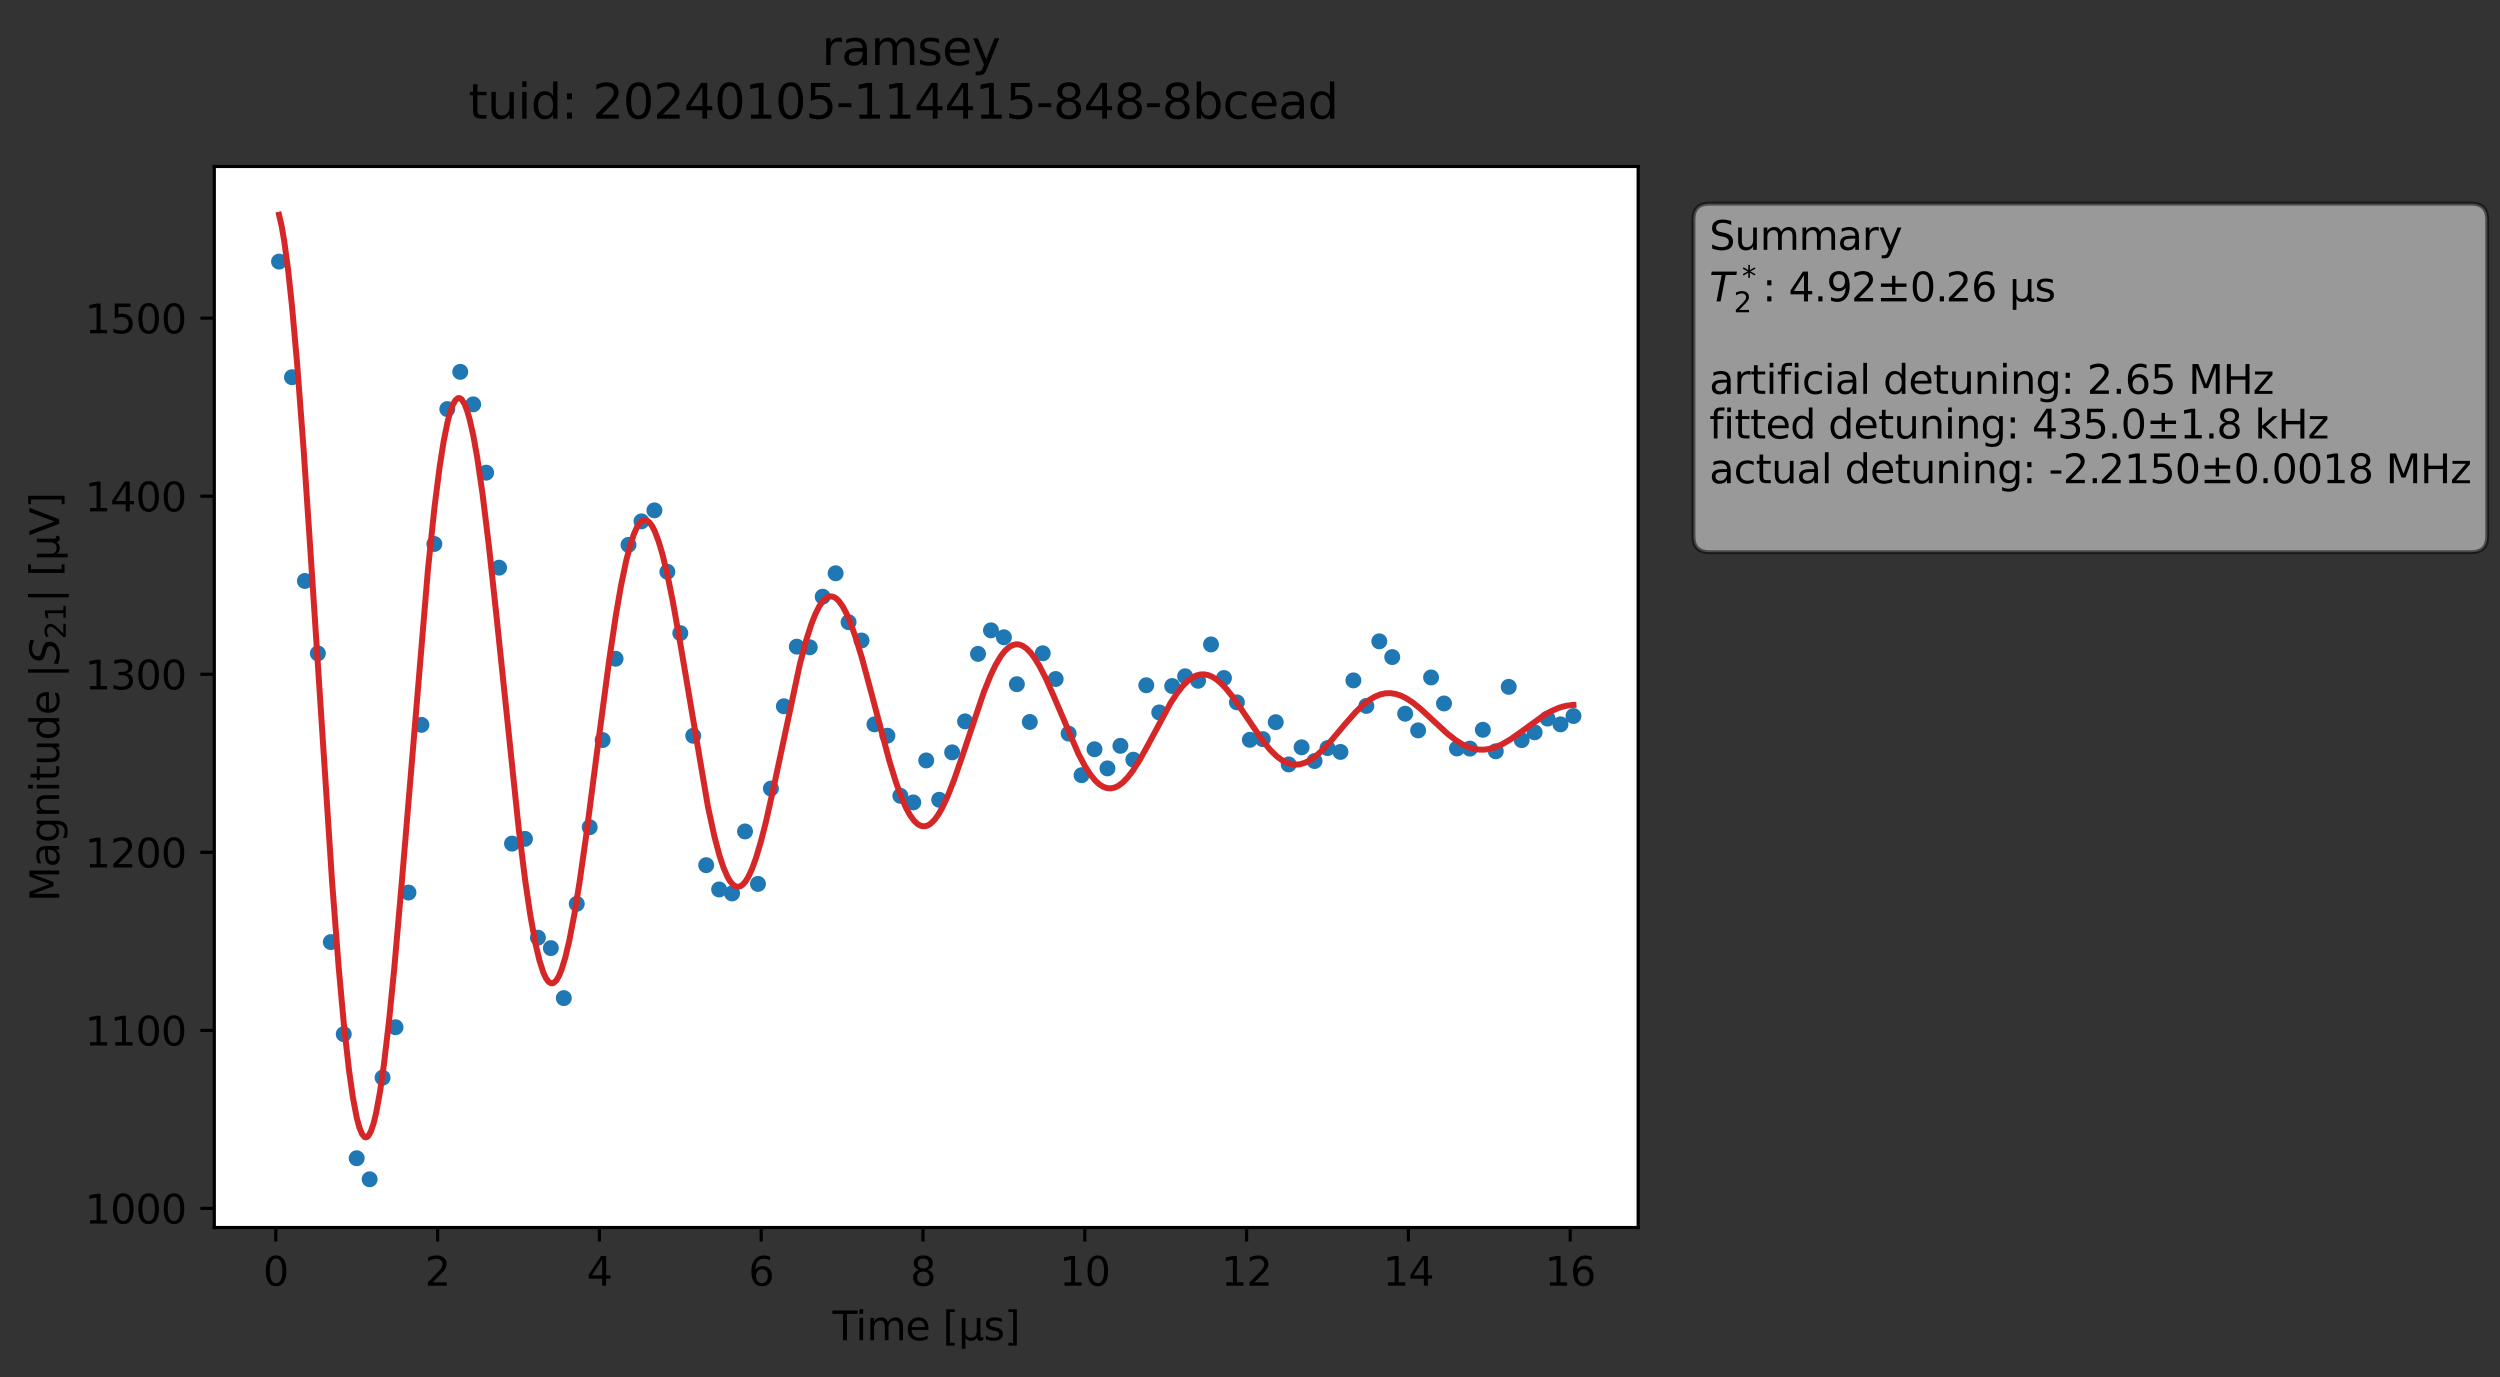 <?xml version="1.0" encoding="utf-8" standalone="no"?>
<!DOCTYPE svg PUBLIC "-//W3C//DTD SVG 1.1//EN"
  "http://www.w3.org/Graphics/SVG/1.1/DTD/svg11.dtd">
<svg xmlns:xlink="http://www.w3.org/1999/xlink" width="627.026pt" height="345.428pt" viewBox="0 0 627.026 345.428" xmlns="http://www.w3.org/2000/svg" version="1.1">
 <rect x="0" y="0" width="627.026" height="345.428" fill="#333333" stroke="none"/>
 <defs>
  <style type="text/css">*{stroke-linejoin: round; stroke-linecap: butt}</style>
 </defs>
 <g id="figure_1">
  <g id="patch_1">
   <path d="M 0 345.428 
L 627.026 345.428 
L 627.026 -0 
L 0 -0 
L 0 345.428 
z
" style="fill: none; opacity: 0"/>
  </g>
  <g id="axes_1">
   <g id="patch_2">
    <path d="M 53.75 307.872 
L 410.87 307.872 
L 410.87 41.76 
L 53.75 41.76 
z
" style="fill: #ffffff"/>
   </g>
   <g id="matplotlib.axis_1">
    <g id="xtick_1">
     <g id="line2d_1">
      <defs>
       <path id="m976ecd4542" d="M 0 0 
L 0 3.5 
" style="stroke: #000000; stroke-width: 0.8"/>
      </defs>
      <g>
       <use xlink:href="#m976ecd4542" x="69.171" y="307.872" style="stroke: #000000; stroke-width: 0.8"/>
      </g>
     </g>
     <g id="text_1">
      <!-- 0 -->
      <g transform="translate(65.99 322.47) scale(0.1 -0.1)">
       <defs>
        <path id="DejaVuSans-30" d="M 2034 4250 
Q 1547 4250 1301 3770 
Q 1056 3291 1056 2328 
Q 1056 1369 1301 889 
Q 1547 409 2034 409 
Q 2525 409 2770 889 
Q 3016 1369 3016 2328 
Q 3016 3291 2770 3770 
Q 2525 4250 2034 4250 
z
M 2034 4750 
Q 2819 4750 3233 4129 
Q 3647 3509 3647 2328 
Q 3647 1150 3233 529 
Q 2819 -91 2034 -91 
Q 1250 -91 836 529 
Q 422 1150 422 2328 
Q 422 3509 836 4129 
Q 1250 4750 2034 4750 
z
" transform="scale(0.016)"/>
       </defs>
       <use xlink:href="#DejaVuSans-30"/>
      </g>
     </g>
    </g>
    <g id="xtick_2">
     <g id="line2d_2">
      <g>
       <use xlink:href="#m976ecd4542" x="109.753" y="307.872" style="stroke: #000000; stroke-width: 0.8"/>
      </g>
     </g>
     <g id="text_2">
      <!-- 2 -->
      <g transform="translate(106.572 322.47) scale(0.1 -0.1)">
       <defs>
        <path id="DejaVuSans-32" d="M 1228 531 
L 3431 531 
L 3431 0 
L 469 0 
L 469 531 
Q 828 903 1448 1529 
Q 2069 2156 2228 2338 
Q 2531 2678 2651 2914 
Q 2772 3150 2772 3378 
Q 2772 3750 2511 3984 
Q 2250 4219 1831 4219 
Q 1534 4219 1204 4116 
Q 875 4013 500 3803 
L 500 4441 
Q 881 4594 1212 4672 
Q 1544 4750 1819 4750 
Q 2544 4750 2975 4387 
Q 3406 4025 3406 3419 
Q 3406 3131 3298 2873 
Q 3191 2616 2906 2266 
Q 2828 2175 2409 1742 
Q 1991 1309 1228 531 
z
" transform="scale(0.016)"/>
       </defs>
       <use xlink:href="#DejaVuSans-32"/>
      </g>
     </g>
    </g>
    <g id="xtick_3">
     <g id="line2d_3">
      <g>
       <use xlink:href="#m976ecd4542" x="150.335" y="307.872" style="stroke: #000000; stroke-width: 0.8"/>
      </g>
     </g>
     <g id="text_3">
      <!-- 4 -->
      <g transform="translate(147.153 322.47) scale(0.1 -0.1)">
       <defs>
        <path id="DejaVuSans-34" d="M 2419 4116 
L 825 1625 
L 2419 1625 
L 2419 4116 
z
M 2253 4666 
L 3047 4666 
L 3047 1625 
L 3713 1625 
L 3713 1100 
L 3047 1100 
L 3047 0 
L 2419 0 
L 2419 1100 
L 313 1100 
L 313 1709 
L 2253 4666 
z
" transform="scale(0.016)"/>
       </defs>
       <use xlink:href="#DejaVuSans-34"/>
      </g>
     </g>
    </g>
    <g id="xtick_4">
     <g id="line2d_4">
      <g>
       <use xlink:href="#m976ecd4542" x="190.917" y="307.872" style="stroke: #000000; stroke-width: 0.8"/>
      </g>
     </g>
     <g id="text_4">
      <!-- 6 -->
      <g transform="translate(187.735 322.47) scale(0.1 -0.1)">
       <defs>
        <path id="DejaVuSans-36" d="M 2113 2584 
Q 1688 2584 1439 2293 
Q 1191 2003 1191 1497 
Q 1191 994 1439 701 
Q 1688 409 2113 409 
Q 2538 409 2786 701 
Q 3034 994 3034 1497 
Q 3034 2003 2786 2293 
Q 2538 2584 2113 2584 
z
M 3366 4563 
L 3366 3988 
Q 3128 4100 2886 4159 
Q 2644 4219 2406 4219 
Q 1781 4219 1451 3797 
Q 1122 3375 1075 2522 
Q 1259 2794 1537 2939 
Q 1816 3084 2150 3084 
Q 2853 3084 3261 2657 
Q 3669 2231 3669 1497 
Q 3669 778 3244 343 
Q 2819 -91 2113 -91 
Q 1303 -91 875 529 
Q 447 1150 447 2328 
Q 447 3434 972 4092 
Q 1497 4750 2381 4750 
Q 2619 4750 2861 4703 
Q 3103 4656 3366 4563 
z
" transform="scale(0.016)"/>
       </defs>
       <use xlink:href="#DejaVuSans-36"/>
      </g>
     </g>
    </g>
    <g id="xtick_5">
     <g id="line2d_5">
      <g>
       <use xlink:href="#m976ecd4542" x="231.498" y="307.872" style="stroke: #000000; stroke-width: 0.8"/>
      </g>
     </g>
     <g id="text_5">
      <!-- 8 -->
      <g transform="translate(228.317 322.47) scale(0.1 -0.1)">
       <defs>
        <path id="DejaVuSans-38" d="M 2034 2216 
Q 1584 2216 1326 1975 
Q 1069 1734 1069 1313 
Q 1069 891 1326 650 
Q 1584 409 2034 409 
Q 2484 409 2743 651 
Q 3003 894 3003 1313 
Q 3003 1734 2745 1975 
Q 2488 2216 2034 2216 
z
M 1403 2484 
Q 997 2584 770 2862 
Q 544 3141 544 3541 
Q 544 4100 942 4425 
Q 1341 4750 2034 4750 
Q 2731 4750 3128 4425 
Q 3525 4100 3525 3541 
Q 3525 3141 3298 2862 
Q 3072 2584 2669 2484 
Q 3125 2378 3379 2068 
Q 3634 1759 3634 1313 
Q 3634 634 3220 271 
Q 2806 -91 2034 -91 
Q 1263 -91 848 271 
Q 434 634 434 1313 
Q 434 1759 690 2068 
Q 947 2378 1403 2484 
z
M 1172 3481 
Q 1172 3119 1398 2916 
Q 1625 2713 2034 2713 
Q 2441 2713 2670 2916 
Q 2900 3119 2900 3481 
Q 2900 3844 2670 4047 
Q 2441 4250 2034 4250 
Q 1625 4250 1398 4047 
Q 1172 3844 1172 3481 
z
" transform="scale(0.016)"/>
       </defs>
       <use xlink:href="#DejaVuSans-38"/>
      </g>
     </g>
    </g>
    <g id="xtick_6">
     <g id="line2d_6">
      <g>
       <use xlink:href="#m976ecd4542" x="272.08" y="307.872" style="stroke: #000000; stroke-width: 0.8"/>
      </g>
     </g>
     <g id="text_6">
      <!-- 10 -->
      <g transform="translate(265.718 322.47) scale(0.1 -0.1)">
       <defs>
        <path id="DejaVuSans-31" d="M 794 531 
L 1825 531 
L 1825 4091 
L 703 3866 
L 703 4441 
L 1819 4666 
L 2450 4666 
L 2450 531 
L 3481 531 
L 3481 0 
L 794 0 
L 794 531 
z
" transform="scale(0.016)"/>
       </defs>
       <use xlink:href="#DejaVuSans-31"/>
       <use xlink:href="#DejaVuSans-30" x="63.623"/>
      </g>
     </g>
    </g>
    <g id="xtick_7">
     <g id="line2d_7">
      <g>
       <use xlink:href="#m976ecd4542" x="312.662" y="307.872" style="stroke: #000000; stroke-width: 0.8"/>
      </g>
     </g>
     <g id="text_7">
      <!-- 12 -->
      <g transform="translate(306.3 322.47) scale(0.1 -0.1)">
       <use xlink:href="#DejaVuSans-31"/>
       <use xlink:href="#DejaVuSans-32" x="63.623"/>
      </g>
     </g>
    </g>
    <g id="xtick_8">
     <g id="line2d_8">
      <g>
       <use xlink:href="#m976ecd4542" x="353.244" y="307.872" style="stroke: #000000; stroke-width: 0.8"/>
      </g>
     </g>
     <g id="text_8">
      <!-- 14 -->
      <g transform="translate(346.881 322.47) scale(0.1 -0.1)">
       <use xlink:href="#DejaVuSans-31"/>
       <use xlink:href="#DejaVuSans-34" x="63.623"/>
      </g>
     </g>
    </g>
    <g id="xtick_9">
     <g id="line2d_9">
      <g>
       <use xlink:href="#m976ecd4542" x="393.826" y="307.872" style="stroke: #000000; stroke-width: 0.8"/>
      </g>
     </g>
     <g id="text_9">
      <!-- 16 -->
      <g transform="translate(387.463 322.47) scale(0.1 -0.1)">
       <use xlink:href="#DejaVuSans-31"/>
       <use xlink:href="#DejaVuSans-36" x="63.623"/>
      </g>
     </g>
    </g>
    <g id="text_10">
     <!-- Time [μs] -->
     <g transform="translate(208.8 336.149) scale(0.1 -0.1)">
      <defs>
       <path id="DejaVuSans-54" d="M -19 4666 
L 3928 4666 
L 3928 4134 
L 2272 4134 
L 2272 0 
L 1638 0 
L 1638 4134 
L -19 4134 
L -19 4666 
z
" transform="scale(0.016)"/>
       <path id="DejaVuSans-69" d="M 603 3500 
L 1178 3500 
L 1178 0 
L 603 0 
L 603 3500 
z
M 603 4863 
L 1178 4863 
L 1178 4134 
L 603 4134 
L 603 4863 
z
" transform="scale(0.016)"/>
       <path id="DejaVuSans-6d" d="M 3328 2828 
Q 3544 3216 3844 3400 
Q 4144 3584 4550 3584 
Q 5097 3584 5394 3201 
Q 5691 2819 5691 2113 
L 5691 0 
L 5113 0 
L 5113 2094 
Q 5113 2597 4934 2840 
Q 4756 3084 4391 3084 
Q 3944 3084 3684 2787 
Q 3425 2491 3425 1978 
L 3425 0 
L 2847 0 
L 2847 2094 
Q 2847 2600 2669 2842 
Q 2491 3084 2119 3084 
Q 1678 3084 1418 2786 
Q 1159 2488 1159 1978 
L 1159 0 
L 581 0 
L 581 3500 
L 1159 3500 
L 1159 2956 
Q 1356 3278 1631 3431 
Q 1906 3584 2284 3584 
Q 2666 3584 2933 3390 
Q 3200 3197 3328 2828 
z
" transform="scale(0.016)"/>
       <path id="DejaVuSans-65" d="M 3597 1894 
L 3597 1613 
L 953 1613 
Q 991 1019 1311 708 
Q 1631 397 2203 397 
Q 2534 397 2845 478 
Q 3156 559 3463 722 
L 3463 178 
Q 3153 47 2828 -22 
Q 2503 -91 2169 -91 
Q 1331 -91 842 396 
Q 353 884 353 1716 
Q 353 2575 817 3079 
Q 1281 3584 2069 3584 
Q 2775 3584 3186 3129 
Q 3597 2675 3597 1894 
z
M 3022 2063 
Q 3016 2534 2758 2815 
Q 2500 3097 2075 3097 
Q 1594 3097 1305 2825 
Q 1016 2553 972 2059 
L 3022 2063 
z
" transform="scale(0.016)"/>
       <path id="DejaVuSans-20" transform="scale(0.016)"/>
       <path id="DejaVuSans-5b" d="M 550 4863 
L 1875 4863 
L 1875 4416 
L 1125 4416 
L 1125 -397 
L 1875 -397 
L 1875 -844 
L 550 -844 
L 550 4863 
z
" transform="scale(0.016)"/>
       <path id="DejaVuSans-3bc" d="M 544 -1331 
L 544 3500 
L 1119 3500 
L 1119 1325 
Q 1119 872 1334 640 
Q 1550 409 1972 409 
Q 2434 409 2667 671 
Q 2900 934 2900 1459 
L 2900 3500 
L 3475 3500 
L 3475 806 
Q 3475 619 3529 530 
Q 3584 441 3700 441 
Q 3728 441 3778 458 
Q 3828 475 3916 513 
L 3916 50 
Q 3788 -22 3673 -56 
Q 3559 -91 3450 -91 
Q 3234 -91 3106 31 
Q 2978 153 2931 403 
Q 2775 156 2548 32 
Q 2322 -91 2016 -91 
Q 1697 -91 1473 31 
Q 1250 153 1119 397 
L 1119 -1331 
L 544 -1331 
z
" transform="scale(0.016)"/>
       <path id="DejaVuSans-73" d="M 2834 3397 
L 2834 2853 
Q 2591 2978 2328 3040 
Q 2066 3103 1784 3103 
Q 1356 3103 1142 2972 
Q 928 2841 928 2578 
Q 928 2378 1081 2264 
Q 1234 2150 1697 2047 
L 1894 2003 
Q 2506 1872 2764 1633 
Q 3022 1394 3022 966 
Q 3022 478 2636 193 
Q 2250 -91 1575 -91 
Q 1294 -91 989 -36 
Q 684 19 347 128 
L 347 722 
Q 666 556 975 473 
Q 1284 391 1588 391 
Q 1994 391 2212 530 
Q 2431 669 2431 922 
Q 2431 1156 2273 1281 
Q 2116 1406 1581 1522 
L 1381 1569 
Q 847 1681 609 1914 
Q 372 2147 372 2553 
Q 372 3047 722 3315 
Q 1072 3584 1716 3584 
Q 2034 3584 2315 3537 
Q 2597 3491 2834 3397 
z
" transform="scale(0.016)"/>
       <path id="DejaVuSans-5d" d="M 1947 4863 
L 1947 -844 
L 622 -844 
L 622 -397 
L 1369 -397 
L 1369 4416 
L 622 4416 
L 622 4863 
L 1947 4863 
z
" transform="scale(0.016)"/>
      </defs>
      <use xlink:href="#DejaVuSans-54"/>
      <use xlink:href="#DejaVuSans-69" x="57.959"/>
      <use xlink:href="#DejaVuSans-6d" x="85.742"/>
      <use xlink:href="#DejaVuSans-65" x="183.154"/>
      <use xlink:href="#DejaVuSans-20" x="244.678"/>
      <use xlink:href="#DejaVuSans-5b" x="276.465"/>
      <use xlink:href="#DejaVuSans-3bc" x="315.479"/>
      <use xlink:href="#DejaVuSans-73" x="379.102"/>
      <use xlink:href="#DejaVuSans-5d" x="431.201"/>
     </g>
    </g>
   </g>
   <g id="matplotlib.axis_2">
    <g id="ytick_1">
     <g id="line2d_10">
      <defs>
       <path id="m3307113005" d="M 0 0 
L -3.5 0 
" style="stroke: #000000; stroke-width: 0.8"/>
      </defs>
      <g>
       <use xlink:href="#m3307113005" x="53.75" y="303.086" style="stroke: #000000; stroke-width: 0.8"/>
      </g>
     </g>
     <g id="text_11">
      <!-- 1000 -->
      <g transform="translate(21.3 306.885) scale(0.1 -0.1)">
       <use xlink:href="#DejaVuSans-31"/>
       <use xlink:href="#DejaVuSans-30" x="63.623"/>
       <use xlink:href="#DejaVuSans-30" x="127.246"/>
       <use xlink:href="#DejaVuSans-30" x="190.869"/>
      </g>
     </g>
    </g>
    <g id="ytick_2">
     <g id="line2d_11">
      <g>
       <use xlink:href="#m3307113005" x="53.75" y="258.429" style="stroke: #000000; stroke-width: 0.8"/>
      </g>
     </g>
     <g id="text_12">
      <!-- 1100 -->
      <g transform="translate(21.3 262.228) scale(0.1 -0.1)">
       <use xlink:href="#DejaVuSans-31"/>
       <use xlink:href="#DejaVuSans-31" x="63.623"/>
       <use xlink:href="#DejaVuSans-30" x="127.246"/>
       <use xlink:href="#DejaVuSans-30" x="190.869"/>
      </g>
     </g>
    </g>
    <g id="ytick_3">
     <g id="line2d_12">
      <g>
       <use xlink:href="#m3307113005" x="53.75" y="213.772" style="stroke: #000000; stroke-width: 0.8"/>
      </g>
     </g>
     <g id="text_13">
      <!-- 1200 -->
      <g transform="translate(21.3 217.571) scale(0.1 -0.1)">
       <use xlink:href="#DejaVuSans-31"/>
       <use xlink:href="#DejaVuSans-32" x="63.623"/>
       <use xlink:href="#DejaVuSans-30" x="127.246"/>
       <use xlink:href="#DejaVuSans-30" x="190.869"/>
      </g>
     </g>
    </g>
    <g id="ytick_4">
     <g id="line2d_13">
      <g>
       <use xlink:href="#m3307113005" x="53.75" y="169.115" style="stroke: #000000; stroke-width: 0.8"/>
      </g>
     </g>
     <g id="text_14">
      <!-- 1300 -->
      <g transform="translate(21.3 172.914) scale(0.1 -0.1)">
       <defs>
        <path id="DejaVuSans-33" d="M 2597 2516 
Q 3050 2419 3304 2112 
Q 3559 1806 3559 1356 
Q 3559 666 3084 287 
Q 2609 -91 1734 -91 
Q 1441 -91 1130 -33 
Q 819 25 488 141 
L 488 750 
Q 750 597 1062 519 
Q 1375 441 1716 441 
Q 2309 441 2620 675 
Q 2931 909 2931 1356 
Q 2931 1769 2642 2001 
Q 2353 2234 1838 2234 
L 1294 2234 
L 1294 2753 
L 1863 2753 
Q 2328 2753 2575 2939 
Q 2822 3125 2822 3475 
Q 2822 3834 2567 4026 
Q 2313 4219 1838 4219 
Q 1578 4219 1281 4162 
Q 984 4106 628 3988 
L 628 4550 
Q 988 4650 1302 4700 
Q 1616 4750 1894 4750 
Q 2613 4750 3031 4423 
Q 3450 4097 3450 3541 
Q 3450 3153 3228 2886 
Q 3006 2619 2597 2516 
z
" transform="scale(0.016)"/>
       </defs>
       <use xlink:href="#DejaVuSans-31"/>
       <use xlink:href="#DejaVuSans-33" x="63.623"/>
       <use xlink:href="#DejaVuSans-30" x="127.246"/>
       <use xlink:href="#DejaVuSans-30" x="190.869"/>
      </g>
     </g>
    </g>
    <g id="ytick_5">
     <g id="line2d_14">
      <g>
       <use xlink:href="#m3307113005" x="53.75" y="124.458" style="stroke: #000000; stroke-width: 0.8"/>
      </g>
     </g>
     <g id="text_15">
      <!-- 1400 -->
      <g transform="translate(21.3 128.257) scale(0.1 -0.1)">
       <use xlink:href="#DejaVuSans-31"/>
       <use xlink:href="#DejaVuSans-34" x="63.623"/>
       <use xlink:href="#DejaVuSans-30" x="127.246"/>
       <use xlink:href="#DejaVuSans-30" x="190.869"/>
      </g>
     </g>
    </g>
    <g id="ytick_6">
     <g id="line2d_15">
      <g>
       <use xlink:href="#m3307113005" x="53.75" y="79.801" style="stroke: #000000; stroke-width: 0.8"/>
      </g>
     </g>
     <g id="text_16">
      <!-- 1500 -->
      <g transform="translate(21.3 83.6) scale(0.1 -0.1)">
       <defs>
        <path id="DejaVuSans-35" d="M 691 4666 
L 3169 4666 
L 3169 4134 
L 1269 4134 
L 1269 2991 
Q 1406 3038 1543 3061 
Q 1681 3084 1819 3084 
Q 2600 3084 3056 2656 
Q 3513 2228 3513 1497 
Q 3513 744 3044 326 
Q 2575 -91 1722 -91 
Q 1428 -91 1123 -41 
Q 819 9 494 109 
L 494 744 
Q 775 591 1075 516 
Q 1375 441 1709 441 
Q 2250 441 2565 725 
Q 2881 1009 2881 1497 
Q 2881 1984 2565 2268 
Q 2250 2553 1709 2553 
Q 1456 2553 1204 2497 
Q 953 2441 691 2322 
L 691 4666 
z
" transform="scale(0.016)"/>
       </defs>
       <use xlink:href="#DejaVuSans-31"/>
       <use xlink:href="#DejaVuSans-35" x="63.623"/>
       <use xlink:href="#DejaVuSans-30" x="127.246"/>
       <use xlink:href="#DejaVuSans-30" x="190.869"/>
      </g>
     </g>
    </g>
    <g id="text_17">
     <!-- Magnitude |$S_{21}|$ [μV] -->
     <g transform="translate(14.9 226.166) rotate(-90) scale(0.1 -0.1)">
      <defs>
       <path id="DejaVuSans-4d" d="M 628 4666 
L 1569 4666 
L 2759 1491 
L 3956 4666 
L 4897 4666 
L 4897 0 
L 4281 0 
L 4281 4097 
L 3078 897 
L 2444 897 
L 1241 4097 
L 1241 0 
L 628 0 
L 628 4666 
z
" transform="scale(0.016)"/>
       <path id="DejaVuSans-61" d="M 2194 1759 
Q 1497 1759 1228 1600 
Q 959 1441 959 1056 
Q 959 750 1161 570 
Q 1363 391 1709 391 
Q 2188 391 2477 730 
Q 2766 1069 2766 1631 
L 2766 1759 
L 2194 1759 
z
M 3341 1997 
L 3341 0 
L 2766 0 
L 2766 531 
Q 2569 213 2275 61 
Q 1981 -91 1556 -91 
Q 1019 -91 701 211 
Q 384 513 384 1019 
Q 384 1609 779 1909 
Q 1175 2209 1959 2209 
L 2766 2209 
L 2766 2266 
Q 2766 2663 2505 2880 
Q 2244 3097 1772 3097 
Q 1472 3097 1187 3025 
Q 903 2953 641 2809 
L 641 3341 
Q 956 3463 1253 3523 
Q 1550 3584 1831 3584 
Q 2591 3584 2966 3190 
Q 3341 2797 3341 1997 
z
" transform="scale(0.016)"/>
       <path id="DejaVuSans-67" d="M 2906 1791 
Q 2906 2416 2648 2759 
Q 2391 3103 1925 3103 
Q 1463 3103 1205 2759 
Q 947 2416 947 1791 
Q 947 1169 1205 825 
Q 1463 481 1925 481 
Q 2391 481 2648 825 
Q 2906 1169 2906 1791 
z
M 3481 434 
Q 3481 -459 3084 -895 
Q 2688 -1331 1869 -1331 
Q 1566 -1331 1297 -1286 
Q 1028 -1241 775 -1147 
L 775 -588 
Q 1028 -725 1275 -790 
Q 1522 -856 1778 -856 
Q 2344 -856 2625 -561 
Q 2906 -266 2906 331 
L 2906 616 
Q 2728 306 2450 153 
Q 2172 0 1784 0 
Q 1141 0 747 490 
Q 353 981 353 1791 
Q 353 2603 747 3093 
Q 1141 3584 1784 3584 
Q 2172 3584 2450 3431 
Q 2728 3278 2906 2969 
L 2906 3500 
L 3481 3500 
L 3481 434 
z
" transform="scale(0.016)"/>
       <path id="DejaVuSans-6e" d="M 3513 2113 
L 3513 0 
L 2938 0 
L 2938 2094 
Q 2938 2591 2744 2837 
Q 2550 3084 2163 3084 
Q 1697 3084 1428 2787 
Q 1159 2491 1159 1978 
L 1159 0 
L 581 0 
L 581 3500 
L 1159 3500 
L 1159 2956 
Q 1366 3272 1645 3428 
Q 1925 3584 2291 3584 
Q 2894 3584 3203 3211 
Q 3513 2838 3513 2113 
z
" transform="scale(0.016)"/>
       <path id="DejaVuSans-74" d="M 1172 4494 
L 1172 3500 
L 2356 3500 
L 2356 3053 
L 1172 3053 
L 1172 1153 
Q 1172 725 1289 603 
Q 1406 481 1766 481 
L 2356 481 
L 2356 0 
L 1766 0 
Q 1100 0 847 248 
Q 594 497 594 1153 
L 594 3053 
L 172 3053 
L 172 3500 
L 594 3500 
L 594 4494 
L 1172 4494 
z
" transform="scale(0.016)"/>
       <path id="DejaVuSans-75" d="M 544 1381 
L 544 3500 
L 1119 3500 
L 1119 1403 
Q 1119 906 1312 657 
Q 1506 409 1894 409 
Q 2359 409 2629 706 
Q 2900 1003 2900 1516 
L 2900 3500 
L 3475 3500 
L 3475 0 
L 2900 0 
L 2900 538 
Q 2691 219 2414 64 
Q 2138 -91 1772 -91 
Q 1169 -91 856 284 
Q 544 659 544 1381 
z
M 1991 3584 
L 1991 3584 
z
" transform="scale(0.016)"/>
       <path id="DejaVuSans-64" d="M 2906 2969 
L 2906 4863 
L 3481 4863 
L 3481 0 
L 2906 0 
L 2906 525 
Q 2725 213 2448 61 
Q 2172 -91 1784 -91 
Q 1150 -91 751 415 
Q 353 922 353 1747 
Q 353 2572 751 3078 
Q 1150 3584 1784 3584 
Q 2172 3584 2448 3432 
Q 2725 3281 2906 2969 
z
M 947 1747 
Q 947 1113 1208 752 
Q 1469 391 1925 391 
Q 2381 391 2643 752 
Q 2906 1113 2906 1747 
Q 2906 2381 2643 2742 
Q 2381 3103 1925 3103 
Q 1469 3103 1208 2742 
Q 947 2381 947 1747 
z
" transform="scale(0.016)"/>
       <path id="DejaVuSans-7c" d="M 1344 4891 
L 1344 -1509 
L 813 -1509 
L 813 4891 
L 1344 4891 
z
" transform="scale(0.016)"/>
       <path id="DejaVuSans-Oblique-53" d="M 3859 4513 
L 3738 3897 
Q 3422 4066 3111 4152 
Q 2800 4238 2509 4238 
Q 1944 4238 1609 3991 
Q 1275 3744 1275 3334 
Q 1275 3109 1398 2989 
Q 1522 2869 2034 2731 
L 2413 2638 
Q 3053 2472 3303 2217 
Q 3553 1963 3553 1503 
Q 3553 797 2998 353 
Q 2444 -91 1538 -91 
Q 1166 -91 791 -17 
Q 416 56 38 206 
L 166 856 
Q 513 641 861 531 
Q 1209 422 1556 422 
Q 2147 422 2503 684 
Q 2859 947 2859 1369 
Q 2859 1650 2717 1795 
Q 2575 1941 2106 2059 
L 1728 2156 
Q 1081 2325 845 2545 
Q 609 2766 609 3163 
Q 609 3859 1145 4304 
Q 1681 4750 2541 4750 
Q 2875 4750 3203 4690 
Q 3531 4631 3859 4513 
z
" transform="scale(0.016)"/>
       <path id="DejaVuSans-56" d="M 1831 0 
L 50 4666 
L 709 4666 
L 2188 738 
L 3669 4666 
L 4325 4666 
L 2547 0 
L 1831 0 
z
" transform="scale(0.016)"/>
      </defs>
      <use xlink:href="#DejaVuSans-4d" transform="translate(0 0.578)"/>
      <use xlink:href="#DejaVuSans-61" transform="translate(86.279 0.578)"/>
      <use xlink:href="#DejaVuSans-67" transform="translate(147.559 0.578)"/>
      <use xlink:href="#DejaVuSans-6e" transform="translate(211.035 0.578)"/>
      <use xlink:href="#DejaVuSans-69" transform="translate(274.414 0.578)"/>
      <use xlink:href="#DejaVuSans-74" transform="translate(302.197 0.578)"/>
      <use xlink:href="#DejaVuSans-75" transform="translate(341.406 0.578)"/>
      <use xlink:href="#DejaVuSans-64" transform="translate(404.785 0.578)"/>
      <use xlink:href="#DejaVuSans-65" transform="translate(468.262 0.578)"/>
      <use xlink:href="#DejaVuSans-20" transform="translate(529.785 0.578)"/>
      <use xlink:href="#DejaVuSans-7c" transform="translate(561.572 0.578)"/>
      <use xlink:href="#DejaVuSans-Oblique-53" transform="translate(595.264 0.578)"/>
      <use xlink:href="#DejaVuSans-32" transform="translate(658.74 -15.828) scale(0.7)"/>
      <use xlink:href="#DejaVuSans-31" transform="translate(703.276 -15.828) scale(0.7)"/>
      <use xlink:href="#DejaVuSans-7c" transform="translate(750.547 0.578)"/>
      <use xlink:href="#DejaVuSans-20" transform="translate(784.238 0.578)"/>
      <use xlink:href="#DejaVuSans-5b" transform="translate(816.025 0.578)"/>
      <use xlink:href="#DejaVuSans-3bc" transform="translate(855.039 0.578)"/>
      <use xlink:href="#DejaVuSans-56" transform="translate(918.662 0.578)"/>
      <use xlink:href="#DejaVuSans-5d" transform="translate(987.07 0.578)"/>
     </g>
    </g>
   </g>
   <g id="line2d_16">
    <defs>
     <path id="m4c910cd1f6" d="M 0 1.5 
C 0.398 1.5 0.779 1.342 1.061 1.061 
C 1.342 0.779 1.5 0.398 1.5 0 
C 1.5 -0.398 1.342 -0.779 1.061 -1.061 
C 0.779 -1.342 0.398 -1.5 0 -1.5 
C -0.398 -1.5 -0.779 -1.342 -1.061 -1.061 
C -1.342 -0.779 -1.5 -0.398 -1.5 0 
C -1.5 0.398 -1.342 0.779 -1.061 1.061 
C -0.779 1.342 -0.398 1.5 0 1.5 
z
" style="stroke: #1f77b4"/>
    </defs>
    <g clip-path="url(#p8deb5a7f5e)">
     <use xlink:href="#m4c910cd1f6" x="69.983" y="65.611" style="fill: #1f77b4; stroke: #1f77b4"/>
     <use xlink:href="#m4c910cd1f6" x="73.229" y="94.608" style="fill: #1f77b4; stroke: #1f77b4"/>
     <use xlink:href="#m4c910cd1f6" x="76.476" y="145.714" style="fill: #1f77b4; stroke: #1f77b4"/>
     <use xlink:href="#m4c910cd1f6" x="79.722" y="163.882" style="fill: #1f77b4; stroke: #1f77b4"/>
     <use xlink:href="#m4c910cd1f6" x="82.969" y="236.286" style="fill: #1f77b4; stroke: #1f77b4"/>
     <use xlink:href="#m4c910cd1f6" x="86.215" y="259.371" style="fill: #1f77b4; stroke: #1f77b4"/>
     <use xlink:href="#m4c910cd1f6" x="89.462" y="290.497" style="fill: #1f77b4; stroke: #1f77b4"/>
     <use xlink:href="#m4c910cd1f6" x="92.709" y="295.776" style="fill: #1f77b4; stroke: #1f77b4"/>
     <use xlink:href="#m4c910cd1f6" x="95.955" y="270.289" style="fill: #1f77b4; stroke: #1f77b4"/>
     <use xlink:href="#m4c910cd1f6" x="99.202" y="257.643" style="fill: #1f77b4; stroke: #1f77b4"/>
     <use xlink:href="#m4c910cd1f6" x="102.448" y="223.863" style="fill: #1f77b4; stroke: #1f77b4"/>
     <use xlink:href="#m4c910cd1f6" x="105.695" y="181.805" style="fill: #1f77b4; stroke: #1f77b4"/>
     <use xlink:href="#m4c910cd1f6" x="108.941" y="136.439" style="fill: #1f77b4; stroke: #1f77b4"/>
     <use xlink:href="#m4c910cd1f6" x="112.188" y="102.602" style="fill: #1f77b4; stroke: #1f77b4"/>
     <use xlink:href="#m4c910cd1f6" x="115.434" y="93.259" style="fill: #1f77b4; stroke: #1f77b4"/>
     <use xlink:href="#m4c910cd1f6" x="118.681" y="101.416" style="fill: #1f77b4; stroke: #1f77b4"/>
     <use xlink:href="#m4c910cd1f6" x="121.927" y="118.549" style="fill: #1f77b4; stroke: #1f77b4"/>
     <use xlink:href="#m4c910cd1f6" x="125.174" y="142.376" style="fill: #1f77b4; stroke: #1f77b4"/>
     <use xlink:href="#m4c910cd1f6" x="128.421" y="211.589" style="fill: #1f77b4; stroke: #1f77b4"/>
     <use xlink:href="#m4c910cd1f6" x="131.667" y="210.398" style="fill: #1f77b4; stroke: #1f77b4"/>
     <use xlink:href="#m4c910cd1f6" x="134.914" y="235.177" style="fill: #1f77b4; stroke: #1f77b4"/>
     <use xlink:href="#m4c910cd1f6" x="138.16" y="237.799" style="fill: #1f77b4; stroke: #1f77b4"/>
     <use xlink:href="#m4c910cd1f6" x="141.407" y="250.333" style="fill: #1f77b4; stroke: #1f77b4"/>
     <use xlink:href="#m4c910cd1f6" x="144.653" y="226.689" style="fill: #1f77b4; stroke: #1f77b4"/>
     <use xlink:href="#m4c910cd1f6" x="147.9" y="207.471" style="fill: #1f77b4; stroke: #1f77b4"/>
     <use xlink:href="#m4c910cd1f6" x="151.146" y="185.614" style="fill: #1f77b4; stroke: #1f77b4"/>
     <use xlink:href="#m4c910cd1f6" x="154.393" y="165.223" style="fill: #1f77b4; stroke: #1f77b4"/>
     <use xlink:href="#m4c910cd1f6" x="157.639" y="136.656" style="fill: #1f77b4; stroke: #1f77b4"/>
     <use xlink:href="#m4c910cd1f6" x="160.886" y="130.768" style="fill: #1f77b4; stroke: #1f77b4"/>
     <use xlink:href="#m4c910cd1f6" x="164.133" y="128.007" style="fill: #1f77b4; stroke: #1f77b4"/>
     <use xlink:href="#m4c910cd1f6" x="167.379" y="143.412" style="fill: #1f77b4; stroke: #1f77b4"/>
     <use xlink:href="#m4c910cd1f6" x="170.626" y="158.796" style="fill: #1f77b4; stroke: #1f77b4"/>
     <use xlink:href="#m4c910cd1f6" x="173.872" y="184.539" style="fill: #1f77b4; stroke: #1f77b4"/>
     <use xlink:href="#m4c910cd1f6" x="177.119" y="216.991" style="fill: #1f77b4; stroke: #1f77b4"/>
     <use xlink:href="#m4c910cd1f6" x="180.365" y="223.087" style="fill: #1f77b4; stroke: #1f77b4"/>
     <use xlink:href="#m4c910cd1f6" x="183.612" y="224.079" style="fill: #1f77b4; stroke: #1f77b4"/>
     <use xlink:href="#m4c910cd1f6" x="186.858" y="208.537" style="fill: #1f77b4; stroke: #1f77b4"/>
     <use xlink:href="#m4c910cd1f6" x="190.105" y="221.693" style="fill: #1f77b4; stroke: #1f77b4"/>
     <use xlink:href="#m4c910cd1f6" x="193.351" y="197.783" style="fill: #1f77b4; stroke: #1f77b4"/>
     <use xlink:href="#m4c910cd1f6" x="196.598" y="177.139" style="fill: #1f77b4; stroke: #1f77b4"/>
     <use xlink:href="#m4c910cd1f6" x="199.845" y="162.185" style="fill: #1f77b4; stroke: #1f77b4"/>
     <use xlink:href="#m4c910cd1f6" x="203.091" y="162.347" style="fill: #1f77b4; stroke: #1f77b4"/>
     <use xlink:href="#m4c910cd1f6" x="206.338" y="149.661" style="fill: #1f77b4; stroke: #1f77b4"/>
     <use xlink:href="#m4c910cd1f6" x="209.584" y="143.784" style="fill: #1f77b4; stroke: #1f77b4"/>
     <use xlink:href="#m4c910cd1f6" x="212.831" y="156.052" style="fill: #1f77b4; stroke: #1f77b4"/>
     <use xlink:href="#m4c910cd1f6" x="216.077" y="160.645" style="fill: #1f77b4; stroke: #1f77b4"/>
     <use xlink:href="#m4c910cd1f6" x="219.324" y="181.676" style="fill: #1f77b4; stroke: #1f77b4"/>
     <use xlink:href="#m4c910cd1f6" x="222.57" y="184.519" style="fill: #1f77b4; stroke: #1f77b4"/>
     <use xlink:href="#m4c910cd1f6" x="225.817" y="199.596" style="fill: #1f77b4; stroke: #1f77b4"/>
     <use xlink:href="#m4c910cd1f6" x="229.063" y="201.26" style="fill: #1f77b4; stroke: #1f77b4"/>
     <use xlink:href="#m4c910cd1f6" x="232.31" y="190.725" style="fill: #1f77b4; stroke: #1f77b4"/>
     <use xlink:href="#m4c910cd1f6" x="235.557" y="200.594" style="fill: #1f77b4; stroke: #1f77b4"/>
     <use xlink:href="#m4c910cd1f6" x="238.803" y="188.697" style="fill: #1f77b4; stroke: #1f77b4"/>
     <use xlink:href="#m4c910cd1f6" x="242.05" y="180.921" style="fill: #1f77b4; stroke: #1f77b4"/>
     <use xlink:href="#m4c910cd1f6" x="245.296" y="164" style="fill: #1f77b4; stroke: #1f77b4"/>
     <use xlink:href="#m4c910cd1f6" x="248.543" y="158.097" style="fill: #1f77b4; stroke: #1f77b4"/>
     <use xlink:href="#m4c910cd1f6" x="251.789" y="159.834" style="fill: #1f77b4; stroke: #1f77b4"/>
     <use xlink:href="#m4c910cd1f6" x="255.036" y="171.606" style="fill: #1f77b4; stroke: #1f77b4"/>
     <use xlink:href="#m4c910cd1f6" x="258.282" y="181.075" style="fill: #1f77b4; stroke: #1f77b4"/>
     <use xlink:href="#m4c910cd1f6" x="261.529" y="163.851" style="fill: #1f77b4; stroke: #1f77b4"/>
     <use xlink:href="#m4c910cd1f6" x="264.775" y="170.302" style="fill: #1f77b4; stroke: #1f77b4"/>
     <use xlink:href="#m4c910cd1f6" x="268.022" y="184" style="fill: #1f77b4; stroke: #1f77b4"/>
     <use xlink:href="#m4c910cd1f6" x="271.269" y="194.424" style="fill: #1f77b4; stroke: #1f77b4"/>
     <use xlink:href="#m4c910cd1f6" x="274.515" y="187.921" style="fill: #1f77b4; stroke: #1f77b4"/>
     <use xlink:href="#m4c910cd1f6" x="277.762" y="192.72" style="fill: #1f77b4; stroke: #1f77b4"/>
     <use xlink:href="#m4c910cd1f6" x="281.008" y="187.061" style="fill: #1f77b4; stroke: #1f77b4"/>
     <use xlink:href="#m4c910cd1f6" x="284.255" y="190.536" style="fill: #1f77b4; stroke: #1f77b4"/>
     <use xlink:href="#m4c910cd1f6" x="287.501" y="171.871" style="fill: #1f77b4; stroke: #1f77b4"/>
     <use xlink:href="#m4c910cd1f6" x="290.748" y="178.683" style="fill: #1f77b4; stroke: #1f77b4"/>
     <use xlink:href="#m4c910cd1f6" x="293.994" y="172.061" style="fill: #1f77b4; stroke: #1f77b4"/>
     <use xlink:href="#m4c910cd1f6" x="297.241" y="169.616" style="fill: #1f77b4; stroke: #1f77b4"/>
     <use xlink:href="#m4c910cd1f6" x="300.487" y="170.75" style="fill: #1f77b4; stroke: #1f77b4"/>
     <use xlink:href="#m4c910cd1f6" x="303.734" y="161.63" style="fill: #1f77b4; stroke: #1f77b4"/>
     <use xlink:href="#m4c910cd1f6" x="306.981" y="170.051" style="fill: #1f77b4; stroke: #1f77b4"/>
     <use xlink:href="#m4c910cd1f6" x="310.227" y="176.155" style="fill: #1f77b4; stroke: #1f77b4"/>
     <use xlink:href="#m4c910cd1f6" x="313.474" y="185.552" style="fill: #1f77b4; stroke: #1f77b4"/>
     <use xlink:href="#m4c910cd1f6" x="316.72" y="185.379" style="fill: #1f77b4; stroke: #1f77b4"/>
     <use xlink:href="#m4c910cd1f6" x="319.967" y="181.127" style="fill: #1f77b4; stroke: #1f77b4"/>
     <use xlink:href="#m4c910cd1f6" x="323.213" y="191.728" style="fill: #1f77b4; stroke: #1f77b4"/>
     <use xlink:href="#m4c910cd1f6" x="326.46" y="187.435" style="fill: #1f77b4; stroke: #1f77b4"/>
     <use xlink:href="#m4c910cd1f6" x="329.706" y="190.877" style="fill: #1f77b4; stroke: #1f77b4"/>
     <use xlink:href="#m4c910cd1f6" x="332.953" y="187.63" style="fill: #1f77b4; stroke: #1f77b4"/>
     <use xlink:href="#m4c910cd1f6" x="336.199" y="188.592" style="fill: #1f77b4; stroke: #1f77b4"/>
     <use xlink:href="#m4c910cd1f6" x="339.446" y="170.652" style="fill: #1f77b4; stroke: #1f77b4"/>
     <use xlink:href="#m4c910cd1f6" x="342.693" y="177.054" style="fill: #1f77b4; stroke: #1f77b4"/>
     <use xlink:href="#m4c910cd1f6" x="345.939" y="160.847" style="fill: #1f77b4; stroke: #1f77b4"/>
     <use xlink:href="#m4c910cd1f6" x="349.186" y="164.799" style="fill: #1f77b4; stroke: #1f77b4"/>
     <use xlink:href="#m4c910cd1f6" x="352.432" y="179.01" style="fill: #1f77b4; stroke: #1f77b4"/>
     <use xlink:href="#m4c910cd1f6" x="355.679" y="183.187" style="fill: #1f77b4; stroke: #1f77b4"/>
     <use xlink:href="#m4c910cd1f6" x="358.925" y="169.908" style="fill: #1f77b4; stroke: #1f77b4"/>
     <use xlink:href="#m4c910cd1f6" x="362.172" y="176.438" style="fill: #1f77b4; stroke: #1f77b4"/>
     <use xlink:href="#m4c910cd1f6" x="365.418" y="187.725" style="fill: #1f77b4; stroke: #1f77b4"/>
     <use xlink:href="#m4c910cd1f6" x="368.665" y="187.758" style="fill: #1f77b4; stroke: #1f77b4"/>
     <use xlink:href="#m4c910cd1f6" x="371.911" y="183.036" style="fill: #1f77b4; stroke: #1f77b4"/>
     <use xlink:href="#m4c910cd1f6" x="375.158" y="188.43" style="fill: #1f77b4; stroke: #1f77b4"/>
     <use xlink:href="#m4c910cd1f6" x="378.405" y="172.272" style="fill: #1f77b4; stroke: #1f77b4"/>
     <use xlink:href="#m4c910cd1f6" x="381.651" y="185.63" style="fill: #1f77b4; stroke: #1f77b4"/>
     <use xlink:href="#m4c910cd1f6" x="384.898" y="183.679" style="fill: #1f77b4; stroke: #1f77b4"/>
     <use xlink:href="#m4c910cd1f6" x="388.144" y="180.226" style="fill: #1f77b4; stroke: #1f77b4"/>
     <use xlink:href="#m4c910cd1f6" x="391.391" y="181.677" style="fill: #1f77b4; stroke: #1f77b4"/>
     <use xlink:href="#m4c910cd1f6" x="394.637" y="179.589" style="fill: #1f77b4; stroke: #1f77b4"/>
    </g>
   </g>
   <g id="line2d_17">
    <path d="M 69.983 53.856 
L 70.633 56.681 
L 71.283 60.426 
L 72.258 67.679 
L 73.233 76.748 
L 74.532 91.331 
L 76.157 112.826 
L 78.107 141.9 
L 83.307 221.419 
L 84.932 242.441 
L 86.232 256.749 
L 87.532 268.414 
L 88.507 275.253 
L 89.481 280.356 
L 90.131 282.766 
L 90.781 284.373 
L 91.431 285.173 
L 91.756 285.273 
L 92.081 285.173 
L 92.406 284.875 
L 93.056 283.693 
L 93.706 281.747 
L 94.356 279.061 
L 95.331 273.712 
L 96.306 266.89 
L 97.606 255.757 
L 98.906 242.665 
L 100.856 220.343 
L 107.355 142.663 
L 108.98 127.187 
L 110.28 116.991 
L 111.255 110.794 
L 112.23 105.935 
L 112.88 103.467 
L 113.53 101.63 
L 114.18 100.43 
L 114.83 99.867 
L 115.155 99.824 
L 115.48 99.939 
L 115.805 100.21 
L 116.455 101.214 
L 117.105 102.822 
L 117.755 105.013 
L 118.73 109.338 
L 119.705 114.822 
L 121.005 123.731 
L 122.629 136.982 
L 124.579 155.046 
L 130.104 207.88 
L 131.729 220.877 
L 133.029 229.67 
L 134.329 236.782 
L 135.304 240.908 
L 136.279 243.941 
L 136.929 245.338 
L 137.578 246.232 
L 138.228 246.62 
L 138.553 246.626 
L 138.878 246.508 
L 139.528 245.901 
L 140.178 244.812 
L 140.828 243.254 
L 141.803 240.08 
L 142.778 235.967 
L 144.078 229.179 
L 145.378 221.127 
L 147.003 209.707 
L 149.928 187.163 
L 152.853 165.094 
L 154.477 154.27 
L 155.777 146.775 
L 157.077 140.534 
L 158.052 136.773 
L 159.027 133.856 
L 159.677 132.398 
L 160.327 131.336 
L 160.977 130.673 
L 161.627 130.411 
L 162.277 130.544 
L 162.927 131.068 
L 163.577 131.972 
L 164.227 133.246 
L 165.202 135.817 
L 166.177 139.126 
L 167.477 144.562 
L 168.777 150.987 
L 170.726 161.992 
L 177.551 202.28 
L 179.176 209.771 
L 180.476 214.652 
L 181.451 217.581 
L 182.426 219.839 
L 183.076 220.958 
L 183.726 221.763 
L 184.376 222.252 
L 185.025 222.425 
L 185.675 222.284 
L 186.325 221.835 
L 186.975 221.086 
L 187.625 220.045 
L 188.6 217.964 
L 189.575 215.303 
L 190.875 210.952 
L 192.175 205.826 
L 194.125 197.074 
L 200.624 166.539 
L 202.249 160.437 
L 203.549 156.411 
L 204.524 153.96 
L 205.499 152.033 
L 206.474 150.652 
L 207.124 150.043 
L 207.774 149.684 
L 208.424 149.576 
L 209.074 149.715 
L 209.724 150.097 
L 210.374 150.717 
L 211.349 152.074 
L 212.324 153.914 
L 213.299 156.196 
L 214.599 159.842 
L 216.224 165.188 
L 218.498 173.631 
L 223.048 190.801 
L 224.673 196.074 
L 225.973 199.695 
L 227.273 202.678 
L 228.248 204.452 
L 229.223 205.803 
L 230.198 206.715 
L 230.848 207.076 
L 231.498 207.239 
L 232.148 207.204 
L 232.797 206.976 
L 233.447 206.557 
L 234.422 205.586 
L 235.397 204.226 
L 236.372 202.506 
L 237.672 199.719 
L 239.297 195.583 
L 241.247 189.954 
L 246.772 173.536 
L 248.396 169.51 
L 249.696 166.791 
L 250.996 164.596 
L 251.971 163.326 
L 252.946 162.398 
L 253.921 161.819 
L 254.896 161.593 
L 255.546 161.638 
L 256.521 161.991 
L 257.496 162.677 
L 258.471 163.677 
L 259.446 164.967 
L 260.746 167.092 
L 262.371 170.287 
L 264.32 174.684 
L 270.495 189.105 
L 272.12 192.167 
L 273.42 194.198 
L 274.72 195.8 
L 275.695 196.696 
L 276.67 197.319 
L 277.645 197.663 
L 278.62 197.727 
L 279.595 197.517 
L 280.569 197.041 
L 281.544 196.312 
L 282.844 194.978 
L 284.144 193.277 
L 285.769 190.729 
L 287.719 187.234 
L 293.569 176.365 
L 295.194 173.877 
L 296.493 172.208 
L 297.793 170.872 
L 299.093 169.9 
L 300.068 169.423 
L 301.043 169.168 
L 302.018 169.133 
L 302.993 169.315 
L 303.968 169.708 
L 304.943 170.299 
L 306.243 171.373 
L 307.543 172.734 
L 309.168 174.766 
L 311.443 178.03 
L 316.642 185.707 
L 318.592 188.09 
L 320.217 189.684 
L 321.517 190.656 
L 322.817 191.333 
L 324.117 191.703 
L 325.092 191.775 
L 326.067 191.675 
L 327.367 191.281 
L 328.666 190.608 
L 329.966 189.685 
L 331.591 188.23 
L 333.541 186.151 
L 337.116 181.895 
L 340.041 178.567 
L 341.991 176.694 
L 343.615 175.446 
L 344.915 174.69 
L 346.215 174.167 
L 347.515 173.889 
L 348.815 173.856 
L 350.115 174.065 
L 351.415 174.502 
L 352.715 175.148 
L 354.34 176.211 
L 356.29 177.782 
L 359.215 180.49 
L 363.114 184.086 
L 365.064 185.605 
L 366.689 186.631 
L 368.314 187.395 
L 369.614 187.798 
L 370.914 188.007 
L 372.214 188.022 
L 373.514 187.846 
L 375.139 187.375 
L 376.763 186.655 
L 378.713 185.52 
L 381.313 183.697 
L 387.163 179.457 
L 389.113 178.34 
L 391.062 177.497 
L 392.687 177.039 
L 394.312 176.818 
L 394.637 176.803 
L 394.637 176.803 
" clip-path="url(#p8deb5a7f5e)" style="fill: none; stroke: #d62728; stroke-width: 1.5; stroke-linecap: square"/>
   </g>
   <g id="patch_3">
    <path d="M 53.75 307.872 
L 53.75 41.76 
" style="fill: none; stroke: #000000; stroke-width: 0.8; stroke-linejoin: miter; stroke-linecap: square"/>
   </g>
   <g id="patch_4">
    <path d="M 410.87 307.872 
L 410.87 41.76 
" style="fill: none; stroke: #000000; stroke-width: 0.8; stroke-linejoin: miter; stroke-linecap: square"/>
   </g>
   <g id="patch_5">
    <path d="M 53.75 307.872 
L 410.87 307.872 
" style="fill: none; stroke: #000000; stroke-width: 0.8; stroke-linejoin: miter; stroke-linecap: square"/>
   </g>
   <g id="patch_6">
    <path d="M 53.75 41.76 
L 410.87 41.76 
" style="fill: none; stroke: #000000; stroke-width: 0.8; stroke-linejoin: miter; stroke-linecap: square"/>
   </g>
   <g id="text_18">
    <g id="patch_7">
     <path d="M 428.726 138.497 
L 619.826 138.497 
Q 623.826 138.497 623.826 134.497 
L 623.826 55.066 
Q 623.826 51.066 619.826 51.066 
L 428.726 51.066 
Q 424.726 51.066 424.726 55.066 
L 424.726 134.497 
Q 424.726 138.497 428.726 138.497 
z
" style="fill: #ffffff; opacity: 0.5; stroke: #000000; stroke-linejoin: miter"/>
    </g>
    <!-- Summary -->
    <g transform="translate(428.726 62.664) scale(0.1 -0.1)">
     <defs>
      <path id="DejaVuSans-53" d="M 3425 4513 
L 3425 3897 
Q 3066 4069 2747 4153 
Q 2428 4238 2131 4238 
Q 1616 4238 1336 4038 
Q 1056 3838 1056 3469 
Q 1056 3159 1242 3001 
Q 1428 2844 1947 2747 
L 2328 2669 
Q 3034 2534 3370 2195 
Q 3706 1856 3706 1288 
Q 3706 609 3251 259 
Q 2797 -91 1919 -91 
Q 1588 -91 1214 -16 
Q 841 59 441 206 
L 441 856 
Q 825 641 1194 531 
Q 1563 422 1919 422 
Q 2459 422 2753 634 
Q 3047 847 3047 1241 
Q 3047 1584 2836 1778 
Q 2625 1972 2144 2069 
L 1759 2144 
Q 1053 2284 737 2584 
Q 422 2884 422 3419 
Q 422 4038 858 4394 
Q 1294 4750 2059 4750 
Q 2388 4750 2728 4690 
Q 3069 4631 3425 4513 
z
" transform="scale(0.016)"/>
      <path id="DejaVuSans-72" d="M 2631 2963 
Q 2534 3019 2420 3045 
Q 2306 3072 2169 3072 
Q 1681 3072 1420 2755 
Q 1159 2438 1159 1844 
L 1159 0 
L 581 0 
L 581 3500 
L 1159 3500 
L 1159 2956 
Q 1341 3275 1631 3429 
Q 1922 3584 2338 3584 
Q 2397 3584 2469 3576 
Q 2541 3569 2628 3553 
L 2631 2963 
z
" transform="scale(0.016)"/>
      <path id="DejaVuSans-79" d="M 2059 -325 
Q 1816 -950 1584 -1140 
Q 1353 -1331 966 -1331 
L 506 -1331 
L 506 -850 
L 844 -850 
Q 1081 -850 1212 -737 
Q 1344 -625 1503 -206 
L 1606 56 
L 191 3500 
L 800 3500 
L 1894 763 
L 2988 3500 
L 3597 3500 
L 2059 -325 
z
" transform="scale(0.016)"/>
     </defs>
     <use xlink:href="#DejaVuSans-53"/>
     <use xlink:href="#DejaVuSans-75" x="63.477"/>
     <use xlink:href="#DejaVuSans-6d" x="126.855"/>
     <use xlink:href="#DejaVuSans-6d" x="224.268"/>
     <use xlink:href="#DejaVuSans-61" x="321.68"/>
     <use xlink:href="#DejaVuSans-72" x="382.959"/>
     <use xlink:href="#DejaVuSans-79" x="424.072"/>
    </g>
    <!-- $T_2^*$: 4.92$\pm$0.26 μs -->
    <g transform="translate(428.726 75.664) scale(0.1 -0.1)">
     <defs>
      <path id="DejaVuSans-Oblique-54" d="M 378 4666 
L 4325 4666 
L 4225 4134 
L 2559 4134 
L 1759 0 
L 1125 0 
L 1925 4134 
L 275 4134 
L 378 4666 
z
" transform="scale(0.016)"/>
      <path id="DejaVuSans-2a" d="M 3009 3897 
L 1888 3291 
L 3009 2681 
L 2828 2375 
L 1778 3009 
L 1778 1831 
L 1422 1831 
L 1422 3009 
L 372 2375 
L 191 2681 
L 1313 3291 
L 191 3897 
L 372 4206 
L 1422 3572 
L 1422 4750 
L 1778 4750 
L 1778 3572 
L 2828 4206 
L 3009 3897 
z
" transform="scale(0.016)"/>
      <path id="DejaVuSans-3a" d="M 750 794 
L 1409 794 
L 1409 0 
L 750 0 
L 750 794 
z
M 750 3309 
L 1409 3309 
L 1409 2516 
L 750 2516 
L 750 3309 
z
" transform="scale(0.016)"/>
      <path id="DejaVuSans-2e" d="M 684 794 
L 1344 794 
L 1344 0 
L 684 0 
L 684 794 
z
" transform="scale(0.016)"/>
      <path id="DejaVuSans-39" d="M 703 97 
L 703 672 
Q 941 559 1184 500 
Q 1428 441 1663 441 
Q 2288 441 2617 861 
Q 2947 1281 2994 2138 
Q 2813 1869 2534 1725 
Q 2256 1581 1919 1581 
Q 1219 1581 811 2004 
Q 403 2428 403 3163 
Q 403 3881 828 4315 
Q 1253 4750 1959 4750 
Q 2769 4750 3195 4129 
Q 3622 3509 3622 2328 
Q 3622 1225 3098 567 
Q 2575 -91 1691 -91 
Q 1453 -91 1209 -44 
Q 966 3 703 97 
z
M 1959 2075 
Q 2384 2075 2632 2365 
Q 2881 2656 2881 3163 
Q 2881 3666 2632 3958 
Q 2384 4250 1959 4250 
Q 1534 4250 1286 3958 
Q 1038 3666 1038 3163 
Q 1038 2656 1286 2365 
Q 1534 2075 1959 2075 
z
" transform="scale(0.016)"/>
      <path id="DejaVuSans-b1" d="M 2944 4013 
L 2944 2803 
L 4684 2803 
L 4684 2272 
L 2944 2272 
L 2944 1063 
L 2419 1063 
L 2419 2272 
L 678 2272 
L 678 2803 
L 2419 2803 
L 2419 4013 
L 2944 4013 
z
M 678 531 
L 4684 531 
L 4684 0 
L 678 0 
L 678 531 
z
" transform="scale(0.016)"/>
     </defs>
     <use xlink:href="#DejaVuSans-Oblique-54" transform="translate(0 0.766)"/>
     <use xlink:href="#DejaVuSans-2a" transform="translate(81.738 39.047) scale(0.7)"/>
     <use xlink:href="#DejaVuSans-32" transform="translate(61.084 -26.578) scale(0.7)"/>
     <use xlink:href="#DejaVuSans-3a" transform="translate(133.111 0.766)"/>
     <use xlink:href="#DejaVuSans-20" transform="translate(166.802 0.766)"/>
     <use xlink:href="#DejaVuSans-34" transform="translate(198.589 0.766)"/>
     <use xlink:href="#DejaVuSans-2e" transform="translate(262.212 0.766)"/>
     <use xlink:href="#DejaVuSans-39" transform="translate(293.999 0.766)"/>
     <use xlink:href="#DejaVuSans-32" transform="translate(355.872 0.766)"/>
     <use xlink:href="#DejaVuSans-b1" transform="translate(419.495 0.766)"/>
     <use xlink:href="#DejaVuSans-30" transform="translate(503.284 0.766)"/>
     <use xlink:href="#DejaVuSans-2e" transform="translate(566.907 0.766)"/>
     <use xlink:href="#DejaVuSans-32" transform="translate(593.195 0.766)"/>
     <use xlink:href="#DejaVuSans-36" transform="translate(656.818 0.766)"/>
     <use xlink:href="#DejaVuSans-20" transform="translate(720.441 0.766)"/>
     <use xlink:href="#DejaVuSans-3bc" transform="translate(752.228 0.766)"/>
     <use xlink:href="#DejaVuSans-73" transform="translate(815.851 0.766)"/>
    </g>
    <!--  -->
    <g transform="translate(428.726 87.582) scale(0.1 -0.1)"/>
    <!-- artificial detuning: 2.65 MHz -->
    <g transform="translate(428.726 98.78) scale(0.1 -0.1)">
     <defs>
      <path id="DejaVuSans-66" d="M 2375 4863 
L 2375 4384 
L 1825 4384 
Q 1516 4384 1395 4259 
Q 1275 4134 1275 3809 
L 1275 3500 
L 2222 3500 
L 2222 3053 
L 1275 3053 
L 1275 0 
L 697 0 
L 697 3053 
L 147 3053 
L 147 3500 
L 697 3500 
L 697 3744 
Q 697 4328 969 4595 
Q 1241 4863 1831 4863 
L 2375 4863 
z
" transform="scale(0.016)"/>
      <path id="DejaVuSans-63" d="M 3122 3366 
L 3122 2828 
Q 2878 2963 2633 3030 
Q 2388 3097 2138 3097 
Q 1578 3097 1268 2742 
Q 959 2388 959 1747 
Q 959 1106 1268 751 
Q 1578 397 2138 397 
Q 2388 397 2633 464 
Q 2878 531 3122 666 
L 3122 134 
Q 2881 22 2623 -34 
Q 2366 -91 2075 -91 
Q 1284 -91 818 406 
Q 353 903 353 1747 
Q 353 2603 823 3093 
Q 1294 3584 2113 3584 
Q 2378 3584 2631 3529 
Q 2884 3475 3122 3366 
z
" transform="scale(0.016)"/>
      <path id="DejaVuSans-6c" d="M 603 4863 
L 1178 4863 
L 1178 0 
L 603 0 
L 603 4863 
z
" transform="scale(0.016)"/>
      <path id="DejaVuSans-48" d="M 628 4666 
L 1259 4666 
L 1259 2753 
L 3553 2753 
L 3553 4666 
L 4184 4666 
L 4184 0 
L 3553 0 
L 3553 2222 
L 1259 2222 
L 1259 0 
L 628 0 
L 628 4666 
z
" transform="scale(0.016)"/>
      <path id="DejaVuSans-7a" d="M 353 3500 
L 3084 3500 
L 3084 2975 
L 922 459 
L 3084 459 
L 3084 0 
L 275 0 
L 275 525 
L 2438 3041 
L 353 3041 
L 353 3500 
z
" transform="scale(0.016)"/>
     </defs>
     <use xlink:href="#DejaVuSans-61"/>
     <use xlink:href="#DejaVuSans-72" x="61.279"/>
     <use xlink:href="#DejaVuSans-74" x="102.393"/>
     <use xlink:href="#DejaVuSans-69" x="141.602"/>
     <use xlink:href="#DejaVuSans-66" x="169.385"/>
     <use xlink:href="#DejaVuSans-69" x="204.59"/>
     <use xlink:href="#DejaVuSans-63" x="232.373"/>
     <use xlink:href="#DejaVuSans-69" x="287.354"/>
     <use xlink:href="#DejaVuSans-61" x="315.137"/>
     <use xlink:href="#DejaVuSans-6c" x="376.416"/>
     <use xlink:href="#DejaVuSans-20" x="404.199"/>
     <use xlink:href="#DejaVuSans-64" x="435.986"/>
     <use xlink:href="#DejaVuSans-65" x="499.463"/>
     <use xlink:href="#DejaVuSans-74" x="560.986"/>
     <use xlink:href="#DejaVuSans-75" x="600.195"/>
     <use xlink:href="#DejaVuSans-6e" x="663.574"/>
     <use xlink:href="#DejaVuSans-69" x="726.953"/>
     <use xlink:href="#DejaVuSans-6e" x="754.736"/>
     <use xlink:href="#DejaVuSans-67" x="818.115"/>
     <use xlink:href="#DejaVuSans-3a" x="881.592"/>
     <use xlink:href="#DejaVuSans-20" x="915.283"/>
     <use xlink:href="#DejaVuSans-32" x="947.07"/>
     <use xlink:href="#DejaVuSans-2e" x="1010.693"/>
     <use xlink:href="#DejaVuSans-36" x="1042.48"/>
     <use xlink:href="#DejaVuSans-35" x="1106.104"/>
     <use xlink:href="#DejaVuSans-20" x="1169.727"/>
     <use xlink:href="#DejaVuSans-4d" x="1201.514"/>
     <use xlink:href="#DejaVuSans-48" x="1287.793"/>
     <use xlink:href="#DejaVuSans-7a" x="1362.988"/>
    </g>
    <!-- fitted detuning: 435.0$\pm$1.8 kHz -->
    <g transform="translate(428.726 109.979) scale(0.1 -0.1)">
     <defs>
      <path id="DejaVuSans-6b" d="M 581 4863 
L 1159 4863 
L 1159 1991 
L 2875 3500 
L 3609 3500 
L 1753 1863 
L 3688 0 
L 2938 0 
L 1159 1709 
L 1159 0 
L 581 0 
L 581 4863 
z
" transform="scale(0.016)"/>
     </defs>
     <use xlink:href="#DejaVuSans-66" transform="translate(0 0.016)"/>
     <use xlink:href="#DejaVuSans-69" transform="translate(35.205 0.016)"/>
     <use xlink:href="#DejaVuSans-74" transform="translate(62.988 0.016)"/>
     <use xlink:href="#DejaVuSans-74" transform="translate(102.197 0.016)"/>
     <use xlink:href="#DejaVuSans-65" transform="translate(141.406 0.016)"/>
     <use xlink:href="#DejaVuSans-64" transform="translate(202.93 0.016)"/>
     <use xlink:href="#DejaVuSans-20" transform="translate(266.406 0.016)"/>
     <use xlink:href="#DejaVuSans-64" transform="translate(298.193 0.016)"/>
     <use xlink:href="#DejaVuSans-65" transform="translate(361.67 0.016)"/>
     <use xlink:href="#DejaVuSans-74" transform="translate(423.193 0.016)"/>
     <use xlink:href="#DejaVuSans-75" transform="translate(462.402 0.016)"/>
     <use xlink:href="#DejaVuSans-6e" transform="translate(525.781 0.016)"/>
     <use xlink:href="#DejaVuSans-69" transform="translate(589.16 0.016)"/>
     <use xlink:href="#DejaVuSans-6e" transform="translate(616.943 0.016)"/>
     <use xlink:href="#DejaVuSans-67" transform="translate(680.322 0.016)"/>
     <use xlink:href="#DejaVuSans-3a" transform="translate(743.799 0.016)"/>
     <use xlink:href="#DejaVuSans-20" transform="translate(777.49 0.016)"/>
     <use xlink:href="#DejaVuSans-34" transform="translate(809.277 0.016)"/>
     <use xlink:href="#DejaVuSans-33" transform="translate(872.9 0.016)"/>
     <use xlink:href="#DejaVuSans-35" transform="translate(936.523 0.016)"/>
     <use xlink:href="#DejaVuSans-2e" transform="translate(1000.146 0.016)"/>
     <use xlink:href="#DejaVuSans-30" transform="translate(1031.934 0.016)"/>
     <use xlink:href="#DejaVuSans-b1" transform="translate(1095.557 0.016)"/>
     <use xlink:href="#DejaVuSans-31" transform="translate(1179.346 0.016)"/>
     <use xlink:href="#DejaVuSans-2e" transform="translate(1242.969 0.016)"/>
     <use xlink:href="#DejaVuSans-38" transform="translate(1272.131 0.016)"/>
     <use xlink:href="#DejaVuSans-20" transform="translate(1335.754 0.016)"/>
     <use xlink:href="#DejaVuSans-6b" transform="translate(1367.541 0.016)"/>
     <use xlink:href="#DejaVuSans-48" transform="translate(1425.451 0.016)"/>
     <use xlink:href="#DejaVuSans-7a" transform="translate(1500.646 0.016)"/>
    </g>
    <!-- actual detuning: -2.2150$\pm$0.0018 MHz -->
    <g transform="translate(428.726 121.199) scale(0.1 -0.1)">
     <defs>
      <path id="DejaVuSans-2d" d="M 313 2009 
L 1997 2009 
L 1997 1497 
L 313 1497 
L 313 2009 
z
" transform="scale(0.016)"/>
     </defs>
     <use xlink:href="#DejaVuSans-61" transform="translate(0 0.016)"/>
     <use xlink:href="#DejaVuSans-63" transform="translate(61.279 0.016)"/>
     <use xlink:href="#DejaVuSans-74" transform="translate(116.26 0.016)"/>
     <use xlink:href="#DejaVuSans-75" transform="translate(155.469 0.016)"/>
     <use xlink:href="#DejaVuSans-61" transform="translate(218.848 0.016)"/>
     <use xlink:href="#DejaVuSans-6c" transform="translate(280.127 0.016)"/>
     <use xlink:href="#DejaVuSans-20" transform="translate(307.91 0.016)"/>
     <use xlink:href="#DejaVuSans-64" transform="translate(339.697 0.016)"/>
     <use xlink:href="#DejaVuSans-65" transform="translate(403.174 0.016)"/>
     <use xlink:href="#DejaVuSans-74" transform="translate(464.697 0.016)"/>
     <use xlink:href="#DejaVuSans-75" transform="translate(503.906 0.016)"/>
     <use xlink:href="#DejaVuSans-6e" transform="translate(567.285 0.016)"/>
     <use xlink:href="#DejaVuSans-69" transform="translate(630.664 0.016)"/>
     <use xlink:href="#DejaVuSans-6e" transform="translate(658.447 0.016)"/>
     <use xlink:href="#DejaVuSans-67" transform="translate(721.826 0.016)"/>
     <use xlink:href="#DejaVuSans-3a" transform="translate(785.303 0.016)"/>
     <use xlink:href="#DejaVuSans-20" transform="translate(818.994 0.016)"/>
     <use xlink:href="#DejaVuSans-2d" transform="translate(850.781 0.016)"/>
     <use xlink:href="#DejaVuSans-32" transform="translate(886.865 0.016)"/>
     <use xlink:href="#DejaVuSans-2e" transform="translate(950.488 0.016)"/>
     <use xlink:href="#DejaVuSans-32" transform="translate(976.775 0.016)"/>
     <use xlink:href="#DejaVuSans-31" transform="translate(1040.398 0.016)"/>
     <use xlink:href="#DejaVuSans-35" transform="translate(1104.021 0.016)"/>
     <use xlink:href="#DejaVuSans-30" transform="translate(1167.645 0.016)"/>
     <use xlink:href="#DejaVuSans-b1" transform="translate(1231.268 0.016)"/>
     <use xlink:href="#DejaVuSans-30" transform="translate(1315.057 0.016)"/>
     <use xlink:href="#DejaVuSans-2e" transform="translate(1378.68 0.016)"/>
     <use xlink:href="#DejaVuSans-30" transform="translate(1410.467 0.016)"/>
     <use xlink:href="#DejaVuSans-30" transform="translate(1474.09 0.016)"/>
     <use xlink:href="#DejaVuSans-31" transform="translate(1537.713 0.016)"/>
     <use xlink:href="#DejaVuSans-38" transform="translate(1601.336 0.016)"/>
     <use xlink:href="#DejaVuSans-20" transform="translate(1664.959 0.016)"/>
     <use xlink:href="#DejaVuSans-4d" transform="translate(1696.746 0.016)"/>
     <use xlink:href="#DejaVuSans-48" transform="translate(1783.025 0.016)"/>
     <use xlink:href="#DejaVuSans-7a" transform="translate(1858.221 0.016)"/>
    </g>
    <!--  -->
    <g transform="translate(428.726 132.417) scale(0.1 -0.1)"/>
   </g>
  </g>
  <g id="text_19">
   <!--  ramsey -->
   <g transform="translate(202.287 16.318) scale(0.12 -0.12)">
    <use xlink:href="#DejaVuSans-20"/>
    <use xlink:href="#DejaVuSans-72" x="31.787"/>
    <use xlink:href="#DejaVuSans-61" x="72.9"/>
    <use xlink:href="#DejaVuSans-6d" x="134.18"/>
    <use xlink:href="#DejaVuSans-73" x="231.592"/>
    <use xlink:href="#DejaVuSans-65" x="283.691"/>
    <use xlink:href="#DejaVuSans-79" x="345.215"/>
   </g>
   <!-- tuid: 20240105-114415-848-8bcead -->
   <g transform="translate(117.496 29.756) scale(0.12 -0.12)">
    <defs>
     <path id="DejaVuSans-62" d="M 3116 1747 
Q 3116 2381 2855 2742 
Q 2594 3103 2138 3103 
Q 1681 3103 1420 2742 
Q 1159 2381 1159 1747 
Q 1159 1113 1420 752 
Q 1681 391 2138 391 
Q 2594 391 2855 752 
Q 3116 1113 3116 1747 
z
M 1159 2969 
Q 1341 3281 1617 3432 
Q 1894 3584 2278 3584 
Q 2916 3584 3314 3078 
Q 3713 2572 3713 1747 
Q 3713 922 3314 415 
Q 2916 -91 2278 -91 
Q 1894 -91 1617 61 
Q 1341 213 1159 525 
L 1159 0 
L 581 0 
L 581 4863 
L 1159 4863 
L 1159 2969 
z
" transform="scale(0.016)"/>
    </defs>
    <use xlink:href="#DejaVuSans-74"/>
    <use xlink:href="#DejaVuSans-75" x="39.209"/>
    <use xlink:href="#DejaVuSans-69" x="102.588"/>
    <use xlink:href="#DejaVuSans-64" x="130.371"/>
    <use xlink:href="#DejaVuSans-3a" x="193.848"/>
    <use xlink:href="#DejaVuSans-20" x="227.539"/>
    <use xlink:href="#DejaVuSans-32" x="259.326"/>
    <use xlink:href="#DejaVuSans-30" x="322.949"/>
    <use xlink:href="#DejaVuSans-32" x="386.572"/>
    <use xlink:href="#DejaVuSans-34" x="450.195"/>
    <use xlink:href="#DejaVuSans-30" x="513.818"/>
    <use xlink:href="#DejaVuSans-31" x="577.441"/>
    <use xlink:href="#DejaVuSans-30" x="641.064"/>
    <use xlink:href="#DejaVuSans-35" x="704.688"/>
    <use xlink:href="#DejaVuSans-2d" x="768.311"/>
    <use xlink:href="#DejaVuSans-31" x="804.395"/>
    <use xlink:href="#DejaVuSans-31" x="868.018"/>
    <use xlink:href="#DejaVuSans-34" x="931.641"/>
    <use xlink:href="#DejaVuSans-34" x="995.264"/>
    <use xlink:href="#DejaVuSans-31" x="1058.887"/>
    <use xlink:href="#DejaVuSans-35" x="1122.51"/>
    <use xlink:href="#DejaVuSans-2d" x="1186.133"/>
    <use xlink:href="#DejaVuSans-38" x="1222.217"/>
    <use xlink:href="#DejaVuSans-34" x="1285.84"/>
    <use xlink:href="#DejaVuSans-38" x="1349.463"/>
    <use xlink:href="#DejaVuSans-2d" x="1413.086"/>
    <use xlink:href="#DejaVuSans-38" x="1449.17"/>
    <use xlink:href="#DejaVuSans-62" x="1512.793"/>
    <use xlink:href="#DejaVuSans-63" x="1576.27"/>
    <use xlink:href="#DejaVuSans-65" x="1631.25"/>
    <use xlink:href="#DejaVuSans-61" x="1692.773"/>
    <use xlink:href="#DejaVuSans-64" x="1754.053"/>
   </g>
  </g>
 </g>
 <defs>
  <clipPath id="p8deb5a7f5e">
   <rect x="53.75" y="41.76" width="357.12" height="266.112"/>
  </clipPath>
 </defs>
</svg>
